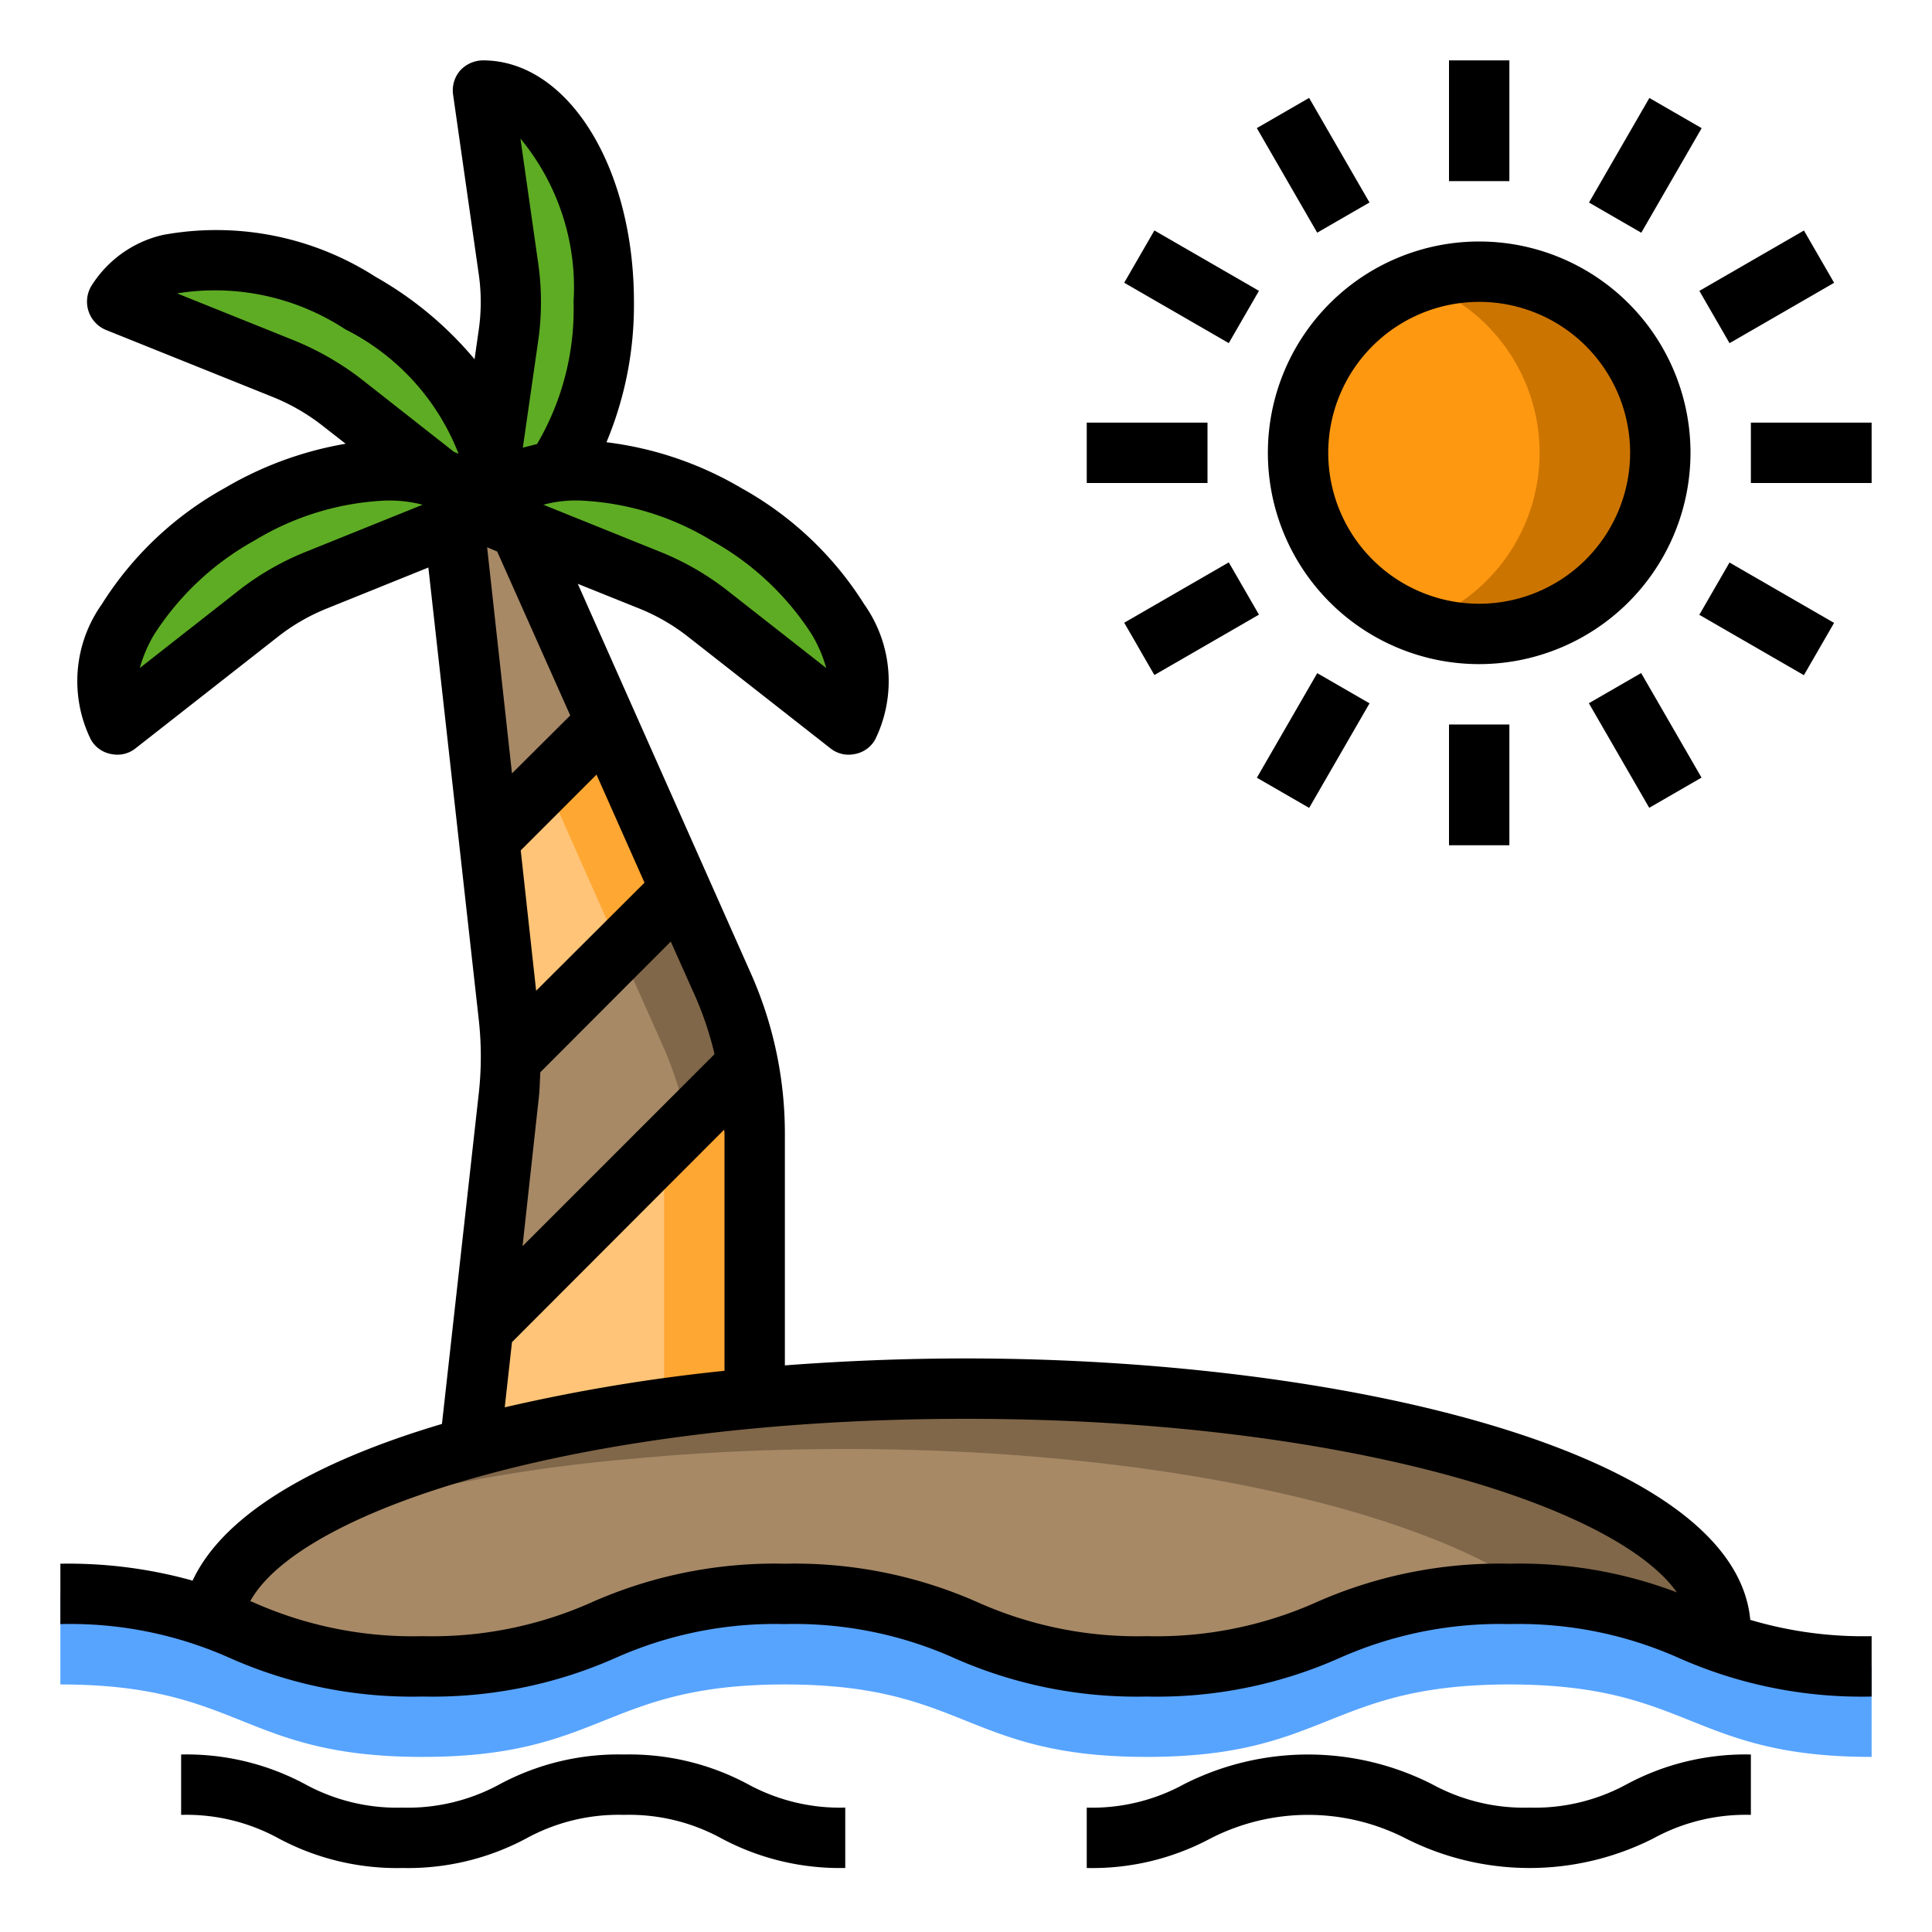 <svg height="512" viewBox="0 0 64 64" width="512" xmlns="http://www.w3.org/2000/svg"><g id="island-coconut-sun-tree-ocean"><path d="m62 55.2v3c-6 0-6-2.4-12-2.4s-6.01 2.4-12.01 2.4-6-2.4-11.99-2.4-6 2.4-12 2.4-6-2.4-12-2.4v-3a13.429 13.429 0 0 1 5.03.83 15.9 15.9 0 0 0 6.97 1.57c6 0 6-2.4 12-2.4s5.99 2.4 11.99 2.4 6-2.4 12.01-2.4c3.66 0 5.08.89 7 1.59a13.775 13.775 0 0 0 5 .81z" fill="#57a4ff"/><path d="m15.56 47.97a53.045 53.045 0 0 1 9.44-1.65c2.22-.21 4.57-.32 7-.32 13.81 0 25 3.58 25 8v.39c-1.92-.7-3.34-1.59-7-1.59-6.01 0-6.01 2.4-12.01 2.4s-6-2.4-11.99-2.4-6 2.4-12 2.4a15.9 15.9 0 0 1 -6.97-1.57c.32-2.26 3.55-4.27 8.53-5.66z" fill="#a78966"/><path d="m57 54v.39a16.249 16.249 0 0 0 -6.04-1.57c-3.83-2.83-12.67-4.82-22.96-4.82-2.43 0-4.78.11-7 .32a53.045 53.045 0 0 0 -9.44 1.65c-.84.23-1.64.49-2.37.76a20.544 20.544 0 0 1 6.37-2.76 53.045 53.045 0 0 1 9.44-1.65c2.22-.21 4.57-.32 7-.32 13.81 0 25 3.58 25 8z" fill="#806749"/><circle cx="49" cy="15" fill="#ff9811" r="6"/><path d="m55 15a6 6 0 0 1 -6 6 5.8 5.8 0 0 1 -2-.35 5.99 5.99 0 0 0 0-11.3 5.8 5.8 0 0 1 2-.35 6 6 0 0 1 6 6z" fill="#cc7400"/><path d="m24.06 17.04c3.35 1.93 5.17 5.05 4.06 6.96l-4.66-3.66a7.813 7.813 0 0 0 -1.96-1.13l-4.31-1.73-1.14-.46-.05-.02a3.025 3.025 0 0 1 2.36-1.36 9.345 9.345 0 0 1 5.7 1.4z" fill="#5eac24"/><path d="m25 37.55v8.77a53.045 53.045 0 0 0 -9.44 1.65l.44-3.97 8.77-8.77a12.008 12.008 0 0 1 .23 2.32z" fill="#ffc477"/><path d="m24.77 35.23-8.77 8.77.85-7.67a10.593 10.593 0 0 0 .07-1.25l5.62-5.62 1.43 3.21a12.072 12.072 0 0 1 .8 2.56z" fill="#a78966"/><path d="m20.08 23.92 2.46 5.54-5.62 5.62a11.1 11.1 0 0 0 -.07-1.41l-.65-5.87z" fill="#ffc477"/><path d="m25 37.55v8.77c-1.03.09-2.03.21-3 .35v-8.67l2.77-2.77a12.008 12.008 0 0 1 .23 2.32z" fill="#ffa733"/><path d="m22.54 29.46-2 2-2.46-5.54 2-2z" fill="#ffa733"/><path d="m17.3 17.67 2.78 6.25-3.88 3.88-1.06-9.54a1.146 1.146 0 0 1 .91-1.24l1.14.46a.724.724 0 0 1 .11.19z" fill="#a78966"/><g fill="#5eac24"><path d="m16 3c2.21 0 4 3.13 4 7a9.334 9.334 0 0 1 -1.64 5.64 3.025 3.025 0 0 0 -2.36 1.36l.26-1.83.58-4.04a7.78 7.78 0 0 0 0-2.26z"/><path d="m16.26 15.17-.26 1.83a2.619 2.619 0 0 0 -1.46-1.15l-3.2-2.51a7.992 7.992 0 0 0 -1.96-1.13l-5.5-2.21c1.1-1.91 4.71-1.9 8.06.04 2.42 1.39 4.03 3.4 4.32 5.13z"/><path d="m16 17-5.5 2.21a7.813 7.813 0 0 0 -1.96 1.13l-4.66 3.66c-1.11-1.91.71-5.03 4.06-6.96 2.41-1.4 4.96-1.79 6.6-1.19a2.619 2.619 0 0 1 1.46 1.15z"/></g><path d="m24.77 35.23-2 2a12.072 12.072 0 0 0 -.8-2.56l-1.43-3.21 2-2 1.43 3.21a12.072 12.072 0 0 1 .8 2.56z" fill="#806749"/><path d="m57.98 53.66c-.52-5.63-13.62-8.66-25.98-8.66-2 0-4.02.08-6 .23v-7.68a13.05 13.05 0 0 0 -1.12-5.29l-5.74-12.92 1.99.8a6.635 6.635 0 0 1 1.71.99l4.67 3.66a.961.961 0 0 0 .61.21 1.108 1.108 0 0 0 .19-.02.971.971 0 0 0 .68-.48 4.4 4.4 0 0 0 -.36-4.48 11.224 11.224 0 0 0 -4.07-3.85 11.537 11.537 0 0 0 -4.47-1.52 11.754 11.754 0 0 0 .91-4.65c0-4.49-2.2-8-5-8a1.037 1.037 0 0 0 -.76.34 1.006 1.006 0 0 0 -.23.8l.84 5.88a6.506 6.506 0 0 1 0 1.97l-.13.91a11.907 11.907 0 0 0 -3.28-2.73 9.76 9.76 0 0 0 -7.03-1.39 3.792 3.792 0 0 0 -2.4 1.72 1.014 1.014 0 0 0 .5 1.43l5.5 2.21a6.807 6.807 0 0 1 1.71.99l.73.57a11.783 11.783 0 0 0 -4.01 1.47 11.224 11.224 0 0 0 -4.07 3.85 4.4 4.4 0 0 0 -.36 4.48.971.971 0 0 0 .68.48 1.108 1.108 0 0 0 .19.02.961.961 0 0 0 .61-.21l4.67-3.66a6.635 6.635 0 0 1 1.71-.99l3.32-1.34 1.67 14.98a11.059 11.059 0 0 1 0 2.44l-1.22 10.95c-4.14 1.23-7.22 2.96-8.26 5.19a15.291 15.291 0 0 0 -4.38-.56v2a12.974 12.974 0 0 1 5.63 1.13 14.881 14.881 0 0 0 6.37 1.27 14.954 14.954 0 0 0 6.37-1.27 12.974 12.974 0 0 1 5.63-1.13 12.958 12.958 0 0 1 5.62 1.13 14.918 14.918 0 0 0 6.37 1.27 14.881 14.881 0 0 0 6.37-1.27 13.061 13.061 0 0 1 5.64-1.13 13.01 13.01 0 0 1 5.63 1.13 14.918 14.918 0 0 0 6.37 1.27v-2a13.127 13.127 0 0 1 -4.02-.54zm-47.85-35.38a9.137 9.137 0 0 0 -2.21 1.27l-3.29 2.58a4.6 4.6 0 0 1 .47-1.1 9.307 9.307 0 0 1 3.34-3.13 9.142 9.142 0 0 1 4.37-1.32h.03a4.44 4.44 0 0 1 1.16.14zm4.91-3.31-3.08-2.42a9.532 9.532 0 0 0 -2.21-1.27l-3.88-1.56a.433.433 0 0 0 .05-.01 7.878 7.878 0 0 1 5.52 1.2 7.763 7.763 0 0 1 3.75 4.12zm8.96 22.58v7.86a58.461 58.461 0 0 0 -7.28 1.21l.24-2.16 7.03-7.04c0 .04.01.09.01.13zm-.94-4.48a11.13 11.13 0 0 1 .61 1.85l-6.36 6.36.53-4.84c.04-.31.04-.62.06-.92l4.32-4.33zm-3.3-7.41 1.59 3.58-3.59 3.58-.51-4.65zm3.8-7.76a9.307 9.307 0 0 1 3.34 3.13 4.6 4.6 0 0 1 .47 1.1l-3.29-2.58a9.137 9.137 0 0 0 -2.21-1.27l-3.87-1.56a4.133 4.133 0 0 1 1.19-.14 9.142 9.142 0 0 1 4.37 1.32zm-4.56-7.9a8.808 8.808 0 0 1 -1.21 4.71c-.16.04-.32.08-.47.12l.51-3.55a9.076 9.076 0 0 0 0-2.55l-.59-4.14a7.749 7.749 0 0 1 1.76 5.41zm-2.86 8.13.33.14 2.42 5.43-1.93 1.92-.82-7.46c-.01-.01 0-.02 0-.03zm33.86 33.67a14.97 14.97 0 0 0 -6.38 1.27 12.974 12.974 0 0 1 -5.63 1.13 12.958 12.958 0 0 1 -5.62-1.13 14.954 14.954 0 0 0 -6.37-1.27 14.97 14.97 0 0 0 -6.38 1.27 12.958 12.958 0 0 1 -5.62 1.13 12.974 12.974 0 0 1 -5.63-1.13c-.03-.01-.05-.02-.08-.03 1.68-3.04 10.96-6.04 23.71-6.04 12.38 0 21.48 2.83 23.55 5.75a14.643 14.643 0 0 0 -5.55-.95z"/><path d="m56 15a7 7 0 1 0 -7 7 7.008 7.008 0 0 0 7-7zm-7 5a5 5 0 1 1 5-5 5.006 5.006 0 0 1 -5 5z"/><path d="m48 2h2v4h-2z"/><path d="m42.5 3.474h2v4h-2z" transform="matrix(.866 -.5 .5 .866 3.092 22.485)"/><path d="m38.473 7.5h2v4h-2z" transform="matrix(.5 -.866 .866 .5 11.509 38.934)"/><path d="m36 14h4v2h-4z"/><path d="m37.474 19.5h4v2h-4z" transform="matrix(.866 -.5 .5 .866 -4.962 22.479)"/><path d="m41.5 23.526h4v2h-4z" transform="matrix(.5 -.866 .866 .5 .512 49.939)"/><path d="m48 24h2v4h-2z"/><path d="m53.5 22.526h2v4h-2z" transform="matrix(.866 -.5 .5 .866 -4.961 30.538)"/><path d="m57.526 18.5h2v4h-2z" transform="matrix(.5 -.866 .866 .5 11.508 60.934)"/><path d="m58 14h4v2h-4z"/><path d="m56.526 8.5h4v2h-4z" transform="matrix(.866 -.5 .5 .866 3.092 30.538)"/><path d="m52.5 4.473h4v2h-4z" transform="matrix(.5 -.866 .866 .5 22.514 49.938)"/><path d="m20.665 58.12a8.314 8.314 0 0 0 -4.1.979 6.363 6.363 0 0 1 -3.235.781 6.354 6.354 0 0 1 -3.23-.78 8.3 8.3 0 0 0 -4.1-.98v2a6.354 6.354 0 0 1 3.232.781 8.308 8.308 0 0 0 4.1.979 8.311 8.311 0 0 0 4.1-.979 6.366 6.366 0 0 1 3.235-.781 6.366 6.366 0 0 1 3.233.78 8.311 8.311 0 0 0 4.1.979v-2a6.366 6.366 0 0 1 -3.235-.781 8.311 8.311 0 0 0 -4.1-.978z"/><path d="m50.665 59.88a6.366 6.366 0 0 1 -3.235-.78 9.071 9.071 0 0 0 -8.2 0 6.354 6.354 0 0 1 -3.23.78v2a8.3 8.3 0 0 0 4.1-.979 7.084 7.084 0 0 1 6.467 0 9.075 9.075 0 0 0 8.2 0 6.366 6.366 0 0 1 3.233-.781v-2a8.311 8.311 0 0 0 -4.1.979 6.366 6.366 0 0 1 -3.235.781z"/></g></svg>